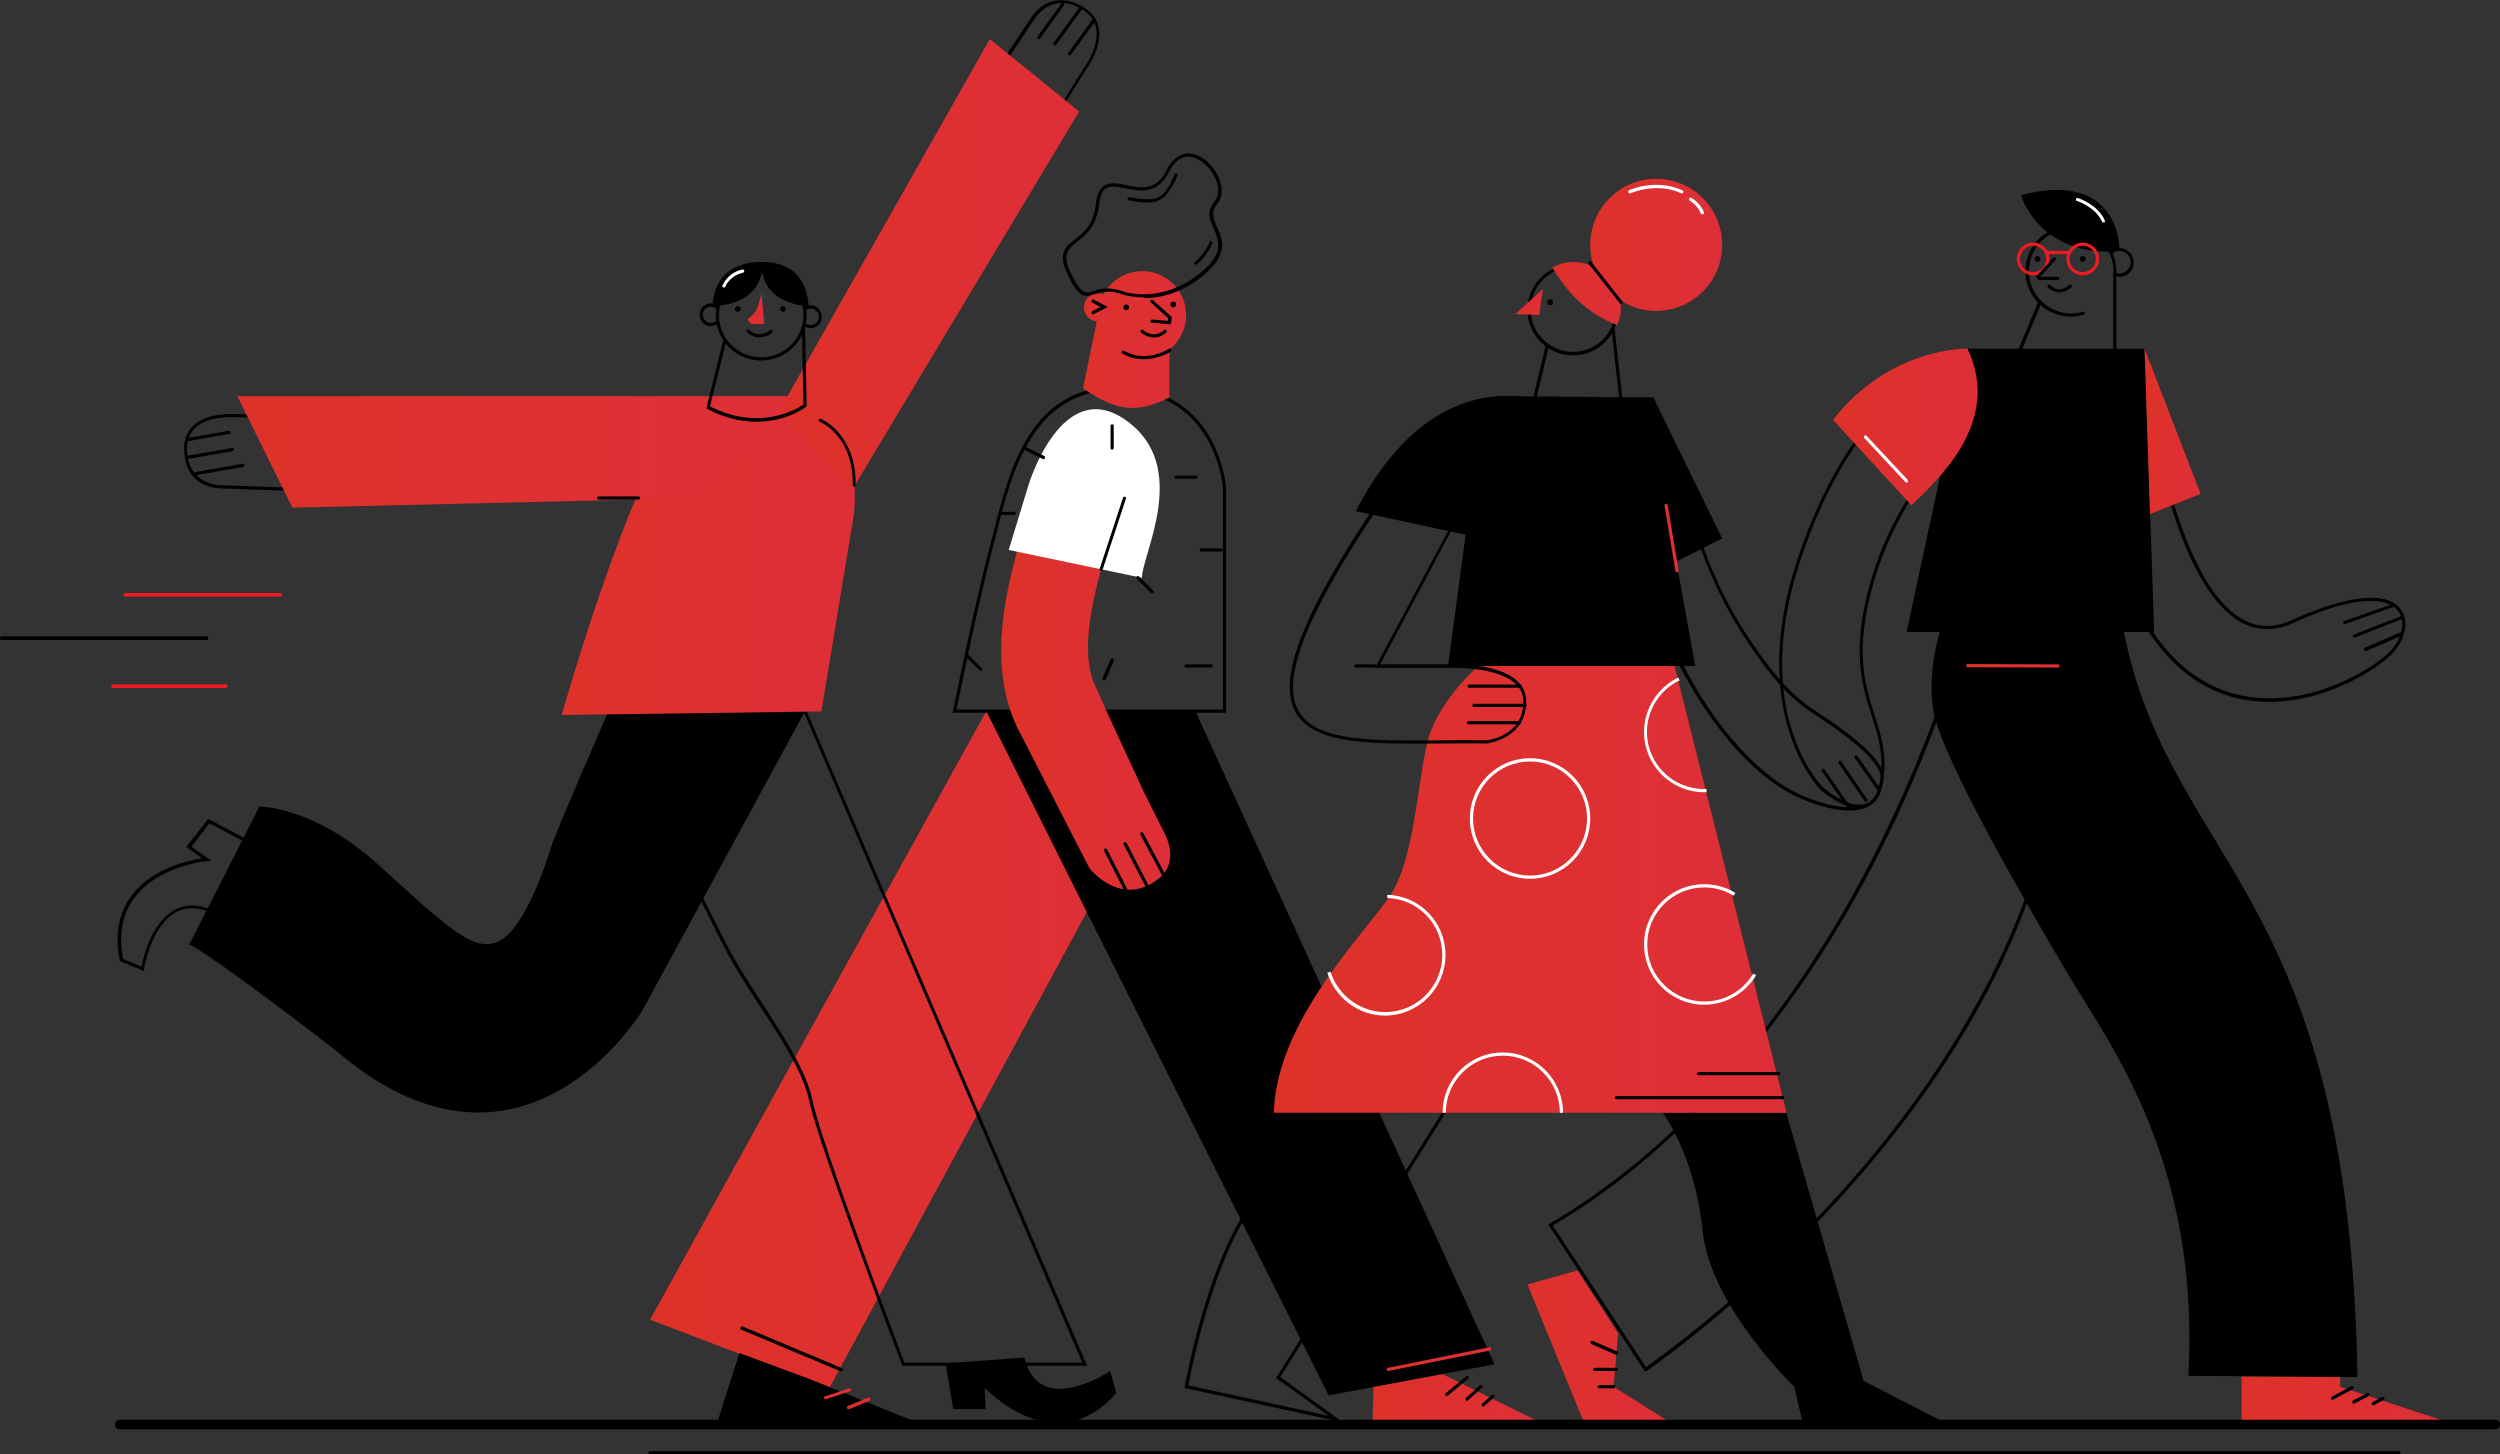 <svg width="679" height="395" viewBox="0 0 679 395" fill="none" xmlns="http://www.w3.org/2000/svg">
<rect x="0" y="0" width="679" height="395" fill="#333333" stroke="none"/>
<g clip-path="url(#clip0)">
<path d="M364.766 386.296L321.714 376.982L321.801 376.547C321.888 376.112 328.759 336.681 343.892 321.71C358.765 307 360.243 298.121 360.243 298.034L360.33 297.686H360.678H395.467L347.719 374.023L364.766 386.296ZM322.758 376.286L360.939 384.555L346.588 374.284L393.902 298.557H361.026C360.591 300.385 358.069 308.915 344.501 322.319C330.411 336.333 323.54 372.108 322.758 376.286Z" fill="black"/>
<path d="M386.335 370.541L419.559 386.905H372.767L373.202 370.976L386.335 370.541Z" fill="url(#paint0_linear)"/>
<path d="M446.781 372.543L420.516 332.59L420.95 332.329C464.176 306.913 492.355 264.61 508.358 233.536C525.666 199.85 532.885 171.822 532.972 171.561L533.233 170.517L558.629 215.779V215.953C550.019 263.653 520.187 303.692 496.617 328.761C471.134 356.005 447.39 372.195 447.216 372.369L446.781 372.543ZM421.733 332.852L447.042 371.324C450.086 369.148 472.265 353.481 496.008 328.151C519.404 303.083 549.062 263.304 557.759 215.953L533.581 172.867C532.102 178.264 524.709 203.854 509.228 233.971C493.138 264.958 464.959 307.348 421.733 332.852Z" fill="black"/>
<path d="M70.448 219.087C70.448 219.087 84.886 218.739 102.715 234.841C121.502 251.815 128.981 259.387 135.939 255.384C142.897 251.38 148.463 234.058 149.681 230.054C150.899 226.05 165.249 193.148 165.249 193.148H218.651L174.468 274.446C174.468 274.446 141.766 329.022 90.8 284.978C90.8 284.978 57.576 259.3 51.401 256.515L70.448 219.087Z" fill="black"/>
<path d="M176.556 358.442L267.878 193.148H324.671L225.261 376.982L176.556 358.442Z" fill="url(#paint1_linear)"/>
<path d="M333.02 193.583H258.745L258.832 193.061C258.919 192.8 264.312 165.729 268.66 149.191C269.008 147.799 269.356 146.319 269.791 144.839C274.053 127.692 279.88 104.277 304.493 105.061C331.107 105.844 333.02 132.305 333.02 132.566V193.583ZM259.789 192.713H332.151V132.566C332.151 132.305 330.237 106.627 304.493 105.931C304.145 105.931 303.797 105.931 303.363 105.931C280.315 105.931 274.661 128.562 270.574 145.1C270.226 146.58 269.791 148.06 269.443 149.452C265.529 164.685 260.572 188.883 259.789 192.713Z" fill="black"/>
<path d="M267.878 193.148L360.852 378.984L405.904 370.541L324.671 193.148H267.878Z" fill="black"/>
<path d="M295.274 370.976H245.091L245.004 370.715C244.743 370.106 222.217 310.656 219.781 298.992C218.216 291.332 211.954 281.67 205.866 272.444C202.735 267.569 199.777 263.043 197.603 258.952C193.689 251.554 165.249 193.931 164.901 193.322L164.553 192.713H218.912L218.999 192.974L295.274 370.976ZM245.612 370.106H293.969L218.39 193.583H166.032C169.163 199.937 194.646 251.554 198.386 258.517C200.56 262.521 203.517 267.134 206.648 271.922C212.737 281.322 219.086 290.984 220.651 298.818C222.912 310.046 243.96 365.667 245.612 370.106Z" fill="black"/>
<path d="M39.138 263.74L32.615 261.041L32.528 260.78C31.136 253.73 32.267 247.811 35.833 243.11C41.399 235.712 51.575 233.623 54.88 233.101L50.618 230.054L56.533 222.394L66.013 227.443L69.057 228.226L58.011 248.159L57.663 247.985C53.923 246.331 50.618 246.244 47.835 247.724C41.051 251.38 39.138 262.956 39.138 263.043V263.74ZM33.398 260.432L38.442 262.521C38.877 260.084 41.138 250.509 47.487 247.114C50.444 245.548 53.923 245.548 57.75 247.201L67.839 228.922L65.752 228.313L56.88 223.613L52.01 229.967L57.402 233.797L56.185 233.884C56.098 233.884 43.052 235.103 36.616 243.72C33.224 248.072 32.18 253.73 33.398 260.432Z" fill="black"/>
<path d="M257.18 372.456L258.919 382.727H267.704L267.443 376.895C267.443 376.895 286.403 397.437 303.189 378.375L301.536 372.369C301.536 372.369 282.141 385.338 278.227 368.713L256.919 370.28L257.18 372.456Z" fill="black"/>
<path d="M152.551 194.192L223.086 193.235L231.958 139.443C231.958 139.443 234.654 116.028 220.825 110.98C206.996 105.931 193.515 106.627 184.905 114.2C172.12 125.255 152.551 194.192 152.551 194.192Z" fill="url(#paint2_linear)"/>
<path d="M206.735 97.923C199.865 97.923 194.385 92.353 194.385 85.563C194.385 78.687 199.951 73.203 206.735 73.203C213.606 73.203 219.086 78.774 219.086 85.563C219.086 92.353 213.519 97.923 206.735 97.923ZM206.735 74.074C200.386 74.074 195.255 79.209 195.255 85.563C195.255 91.917 200.386 97.053 206.735 97.053C213.084 97.053 218.216 91.917 218.216 85.563C218.216 79.209 213.084 74.074 206.735 74.074Z" fill="black"/>
<path d="M310.234 97.488C316.814 97.488 322.149 92.149 322.149 85.563C322.149 78.977 316.814 73.638 310.234 73.638C303.653 73.638 298.318 78.977 298.318 85.563C298.318 92.149 303.653 97.488 310.234 97.488Z" fill="url(#paint3_linear)"/>
<path d="M427.213 96.53C420.342 96.53 414.862 90.96 414.862 84.17C414.862 77.294 420.429 71.81 427.213 71.81C433.996 71.81 439.563 77.381 439.563 84.17C439.563 90.96 434.083 96.53 427.213 96.53ZM427.213 72.594C420.863 72.594 415.732 77.729 415.732 84.083C415.732 90.437 420.863 95.573 427.213 95.573C433.562 95.573 438.693 90.437 438.693 84.083C438.693 77.729 433.562 72.594 427.213 72.594Z" fill="black"/>
<path d="M562.456 85.998C555.585 85.998 550.106 80.427 550.106 73.638C550.106 66.849 555.672 61.278 562.456 61.278C569.327 61.278 574.806 66.849 574.806 73.638C574.806 74.073 574.806 74.421 574.719 74.857C574.719 75.118 574.458 75.292 574.284 75.205C574.023 75.205 573.849 74.944 573.936 74.77C573.936 74.421 574.023 73.986 574.023 73.638C574.023 67.284 568.892 62.148 562.543 62.148C556.194 62.148 551.062 67.284 551.062 73.638C551.062 79.992 556.194 85.128 562.543 85.128C563.586 85.128 564.63 84.954 565.674 84.693C565.935 84.606 566.109 84.78 566.196 84.954C566.283 85.215 566.109 85.389 565.935 85.476C564.717 85.824 563.587 85.998 562.456 85.998Z" fill="black"/>
<path d="M574.371 96.356C574.11 96.356 573.936 96.182 573.936 95.921V74.77C573.936 74.509 574.11 74.335 574.371 74.335C574.632 74.335 574.806 74.509 574.806 74.77V95.921C574.806 96.182 574.545 96.356 574.371 96.356Z" fill="black"/>
<path d="M574.371 98.358H546.801L553.585 81.907C553.672 81.646 553.933 81.559 554.193 81.646C554.454 81.733 554.541 81.994 554.454 82.255L548.105 97.488H574.371C574.632 97.488 574.806 97.662 574.806 97.923C574.806 98.184 574.545 98.358 574.371 98.358Z" fill="black"/>
<path d="M401.555 180.875C401.555 180.875 390.684 190.188 387.814 201.069C385.03 211.775 384.248 233.101 377.638 243.11C371.028 253.207 346.588 277.144 345.979 302.213H485.224L454.783 180.788H401.555V180.875Z" fill="url(#paint4_linear)"/>
<path d="M485.137 302.212L506.619 376.634H487.311C487.311 376.634 464.437 354.612 462.437 334.331C460.436 314.05 451.652 302.299 451.652 302.299H485.137V302.212Z" fill="black"/>
<path d="M506.184 375.067L528.536 386.557H489.659L487.311 376.634L506.184 375.067Z" fill="black"/>
<path d="M608.813 373.849V386.557H665.78L635.6 376.634V373.849H608.813Z" fill="url(#paint5_linear)"/>
<path d="M428.43 345.038L414.862 348.867L430.257 386.47L438.084 386.905L453.826 386.47L438.258 376.634L439.476 362.098L428.43 345.038Z" fill="url(#paint6_linear)"/>
<path d="M449.826 84.431C459.721 84.431 467.742 76.403 467.742 66.501C467.742 56.598 459.721 48.57 449.826 48.57C439.931 48.57 431.909 56.598 431.909 66.501C431.909 76.403 439.931 84.431 449.826 84.431Z" fill="url(#paint7_linear)"/>
<path d="M421.559 72.681C421.559 72.681 429.474 67.806 436.78 75.553C442.694 81.82 439.215 88.261 439.215 88.261C430.604 84.954 425.908 79.557 421.559 72.681Z" fill="url(#paint8_linear)"/>
<path d="M298.231 85.563L294.143 105.496C303.015 111.502 308.407 112.546 317.626 107.933V94.877" fill="url(#paint9_linear)"/>
<path d="M440.78 109.5H416.08L419.82 93.745C419.907 93.484 420.081 93.397 420.342 93.397C420.603 93.484 420.69 93.658 420.69 93.919L417.211 108.629H439.824L437.649 89.219C437.649 88.958 437.823 88.784 437.997 88.697C438.258 88.697 438.432 88.871 438.519 89.045L440.78 109.5Z" fill="black"/>
<path d="M382.682 201.939C368.158 201.939 356.242 200.982 351.981 193.583C347.719 186.185 351.546 173.128 363.896 152.412C383.726 119.249 398.859 105.844 411.557 110.37L411.992 110.544L374.855 180.44H393.293C393.815 180.44 406.774 179.83 412.166 185.053C413.732 186.533 414.514 188.361 414.514 190.537C414.514 200.808 403.73 201.939 403.643 201.939C399.12 201.852 394.771 201.939 390.51 201.939C387.901 201.939 385.204 201.939 382.682 201.939ZM406.948 110.457C395.641 110.457 381.725 124.471 364.679 152.934C352.502 173.389 348.676 186.185 352.763 193.235C357.46 201.417 372.767 201.243 390.51 201.069C394.771 200.982 399.207 200.982 403.643 201.069C403.991 201.069 413.732 200.024 413.732 190.537C413.732 188.622 413.036 187.055 411.644 185.749C406.426 180.788 393.467 181.397 393.38 181.397H373.463L410.948 111.154C409.557 110.631 408.252 110.457 406.948 110.457Z" fill="black"/>
<path d="M94.975 133.872L59.925 132.653C59.664 132.653 55.75 132.653 52.88 129.868C50.966 127.953 50.01 125.255 50.01 121.773C50.01 119.162 50.879 117.073 52.619 115.506C56.533 111.937 63.577 112.459 63.838 112.459C70.709 112.633 77.58 112.285 84.277 111.937C99.932 111.154 113.5 110.457 118.631 116.985C121.241 120.293 121.502 125.08 119.414 131.783L119.327 132.044L94.975 133.872ZM59.925 131.783L94.975 133.001L118.718 131.347C120.545 125.08 120.284 120.641 117.936 117.595C113.065 111.415 99.758 112.111 84.277 112.807C77.58 113.156 70.709 113.504 63.751 113.33C63.664 113.33 56.794 112.807 53.141 116.115C51.662 117.508 50.879 119.423 50.792 121.686C50.792 124.906 51.662 127.431 53.401 129.084C56.098 131.783 59.838 131.783 59.925 131.783Z" fill="black"/>
<path d="M259.963 60.843C255.788 60.843 251.527 58.406 247.004 53.357L246.743 53.096L260.659 34.034L280.054 4.787C280.228 4.526 282.228 1.219 286.142 0.261C288.751 -0.348 291.621 0.261 294.491 2.089C296.666 3.482 298.057 5.31 298.405 7.573C299.449 12.795 295.274 18.453 295.1 18.714C292.317 22.979 289.708 27.419 287.186 31.684C278.14 46.829 270.313 59.886 260.92 60.756C260.659 60.756 260.311 60.843 259.963 60.843ZM247.961 53.009C252.483 58.058 256.745 60.321 260.92 59.886C269.965 59.015 277.619 46.133 286.577 31.248C289.099 26.983 291.795 22.544 294.578 18.192C294.665 18.105 298.666 12.534 297.709 7.66C297.361 5.658 296.144 4.004 294.143 2.698C291.447 0.958 288.838 0.435 286.49 1.045C282.837 2.002 280.923 5.223 280.923 5.223L261.528 34.469L247.961 53.009Z" fill="black"/>
<path d="M299.884 114.113C299.884 114.113 313.452 116.289 305.885 135.178C298.318 154.066 292.317 175.043 297.361 186.098C302.319 197.152 310.668 215.083 310.668 215.083L316.409 226.572C316.409 226.572 320.496 233.884 314.843 238.497C304.493 246.94 295.883 235.799 295.883 235.799L277.445 199.85C269.617 185.662 271.009 168.776 276.053 150.41C276.053 150.41 284.402 118.813 289.969 115.941C295.535 113.069 299.884 114.113 299.884 114.113Z" fill="url(#paint10_linear)"/>
<path d="M220.129 374.632L249.613 386.557H194.733L200.821 367.495L220.129 374.632Z" fill="black"/>
<path d="M528.101 167.731C528.101 167.731 522.97 180.614 525.144 193.148C527.232 205.682 550.975 246.592 562.108 265.306C573.328 284.108 597.506 315.878 594.375 373.675L640.297 374.023C638.036 238.584 587.678 235.19 576.111 167.731H528.101Z" fill="black"/>
<path d="M298.231 87.304C300.345 87.304 302.058 85.589 302.058 83.474C302.058 81.359 300.345 79.644 298.231 79.644C296.118 79.644 294.404 81.359 294.404 83.474C294.404 85.589 296.118 87.304 298.231 87.304Z" fill="url(#paint11_linear)"/>
<path d="M279.358 131.696C279.358 131.696 288.403 101.666 305.885 114.2C323.453 126.647 310.147 150.584 310.147 156.938L273.966 149.365L279.358 131.696Z" fill="white"/>
<path d="M517.839 171.648H585.069L582.46 94.703H534.364L517.839 171.648Z" fill="black"/>
<path d="M406.774 107.585L447.216 107.933L460.436 180.875H393.293L399.816 132.131L406.774 107.585Z" fill="black"/>
<path d="M504.967 219.522C500.183 219.522 494.791 214.822 494.53 214.56C494.269 214.386 474.526 194.28 487.833 153.021C504.619 101.231 534.016 95.486 534.277 95.486L534.798 95.399V116.028L534.624 116.115C534.45 116.289 516.099 132.653 508.793 158.505C503.575 176.871 506.532 186.097 509.141 194.28C510.707 199.154 512.185 203.68 511.75 209.599C511.403 214.822 509.837 218.042 507.228 219.087C506.532 219.435 505.749 219.522 504.967 219.522ZM533.929 96.443C529.928 97.488 504.01 105.844 488.616 153.282C481.745 174.521 483.832 189.927 486.876 198.98C490.094 208.903 495.052 213.777 495.139 213.864C495.226 213.951 502.357 220.131 506.967 218.216C509.315 217.259 510.707 214.299 510.968 209.425C511.316 203.68 509.924 199.241 508.359 194.454C505.749 186.185 502.705 176.784 508.011 158.157C515.055 133.263 532.189 117.16 534.016 115.506V96.443H533.929Z" fill="black"/>
<path d="M616.379 190.624C613.944 190.624 611.509 190.363 608.987 189.927C594.375 187.055 583.155 175.565 575.763 155.894V155.807V155.72L580.111 98.794C580.111 98.532 580.372 98.358 580.546 98.358C580.807 98.358 580.981 98.62 580.981 98.794L576.632 155.545C583.938 174.869 594.81 186.185 609.16 188.97C627.512 192.626 645.254 181.136 649.255 176.784C652.473 173.302 653.43 168.776 651.429 166.078C649.777 163.815 643.776 159.636 622.815 169.211C617.771 171.561 612.9 171.387 608.465 168.863C599.854 163.902 592.636 150.236 587.069 128.127C582.895 111.676 581.242 96.53 581.242 96.356C581.242 96.095 581.416 95.921 581.59 95.921C581.851 95.921 582.025 96.095 582.112 96.269C582.199 96.879 588.809 156.677 608.9 168.08C613.074 170.517 617.684 170.604 622.467 168.428C629.686 165.12 646.907 158.331 652.125 165.555C654.3 168.602 653.343 173.563 649.864 177.393C646.298 181.31 632.208 190.624 616.379 190.624Z" fill="black"/>
<path d="M575.676 75.205C575.154 75.205 574.719 75.118 574.197 74.944C573.936 74.857 573.849 74.596 573.936 74.335C574.023 74.073 574.284 73.986 574.545 74.073C574.893 74.248 575.241 74.248 575.676 74.248C577.328 74.248 578.72 72.855 578.72 71.201C578.72 69.547 577.328 68.154 575.676 68.154C574.98 68.154 574.197 68.416 573.675 68.938C573.501 69.112 573.241 69.112 573.067 68.938C572.893 68.764 572.893 68.503 573.067 68.329C573.762 67.719 574.719 67.371 575.589 67.371C577.763 67.371 579.503 69.112 579.503 71.288C579.503 73.464 577.763 75.205 575.676 75.205Z" fill="black"/>
<path d="M193.081 88.609C192.385 88.609 191.689 88.348 191.167 87.913C190.558 87.391 190.123 86.695 190.037 85.824C189.95 85.041 190.21 84.17 190.645 83.561C191.167 82.952 191.863 82.516 192.733 82.43C193.515 82.342 194.211 82.516 194.82 82.952C194.994 83.126 195.081 83.387 194.907 83.561C194.733 83.735 194.472 83.822 194.298 83.648C193.863 83.387 193.341 83.213 192.82 83.3C192.211 83.387 191.689 83.648 191.341 84.083C190.993 84.519 190.819 85.128 190.906 85.737C190.993 86.346 191.254 86.869 191.689 87.217C192.124 87.565 192.733 87.739 193.341 87.652C193.602 87.652 193.863 87.565 194.124 87.391C194.298 87.304 194.559 87.391 194.733 87.565C194.82 87.739 194.733 88 194.559 88.174C194.211 88.348 193.863 88.435 193.428 88.522C193.341 88.609 193.168 88.609 193.081 88.609Z" fill="black"/>
<path d="M220.216 89.132C220.042 89.132 219.955 89.132 219.781 89.132C219.346 89.045 218.999 88.958 218.651 88.784C218.477 88.697 218.39 88.436 218.477 88.174C218.564 88 218.825 87.913 219.086 88C219.346 88.174 219.607 88.261 219.868 88.261C221.086 88.436 222.217 87.565 222.391 86.347C222.477 85.737 222.304 85.215 221.956 84.693C221.608 84.258 221.086 83.909 220.477 83.822C219.955 83.735 219.433 83.909 218.999 84.171C218.825 84.345 218.564 84.258 218.39 84.084C218.216 83.909 218.303 83.648 218.477 83.474C219.086 83.039 219.868 82.865 220.564 82.952C221.347 83.039 222.13 83.474 222.564 84.171C222.999 84.867 223.26 85.65 223.173 86.434C223.086 88 221.695 89.132 220.216 89.132Z" fill="black"/>
<path d="M548.888 53.009C548.888 53.009 553.411 68.938 573.849 68.329L575.589 67.458C575.676 67.458 575.676 45.959 548.888 53.009Z" fill="black"/>
<path d="M310.581 97.575C308.755 97.575 306.755 97.14 304.841 96.008C304.667 95.921 304.58 95.573 304.667 95.399C304.754 95.225 305.102 95.138 305.276 95.225C311.103 98.794 317.539 94.79 317.539 94.703C317.713 94.616 317.974 94.616 318.148 94.877C318.235 95.051 318.235 95.312 317.974 95.486C318.061 95.486 314.756 97.575 310.581 97.575Z" fill="black"/>
<path d="M305.885 84.257C306.317 84.257 306.668 83.907 306.668 83.474C306.668 83.041 306.317 82.691 305.885 82.691C305.453 82.691 305.102 83.041 305.102 83.474C305.102 83.907 305.453 84.257 305.885 84.257Z" fill="black"/>
<path d="M200.386 84.693C200.819 84.693 201.169 84.342 201.169 83.909C201.169 83.477 200.819 83.126 200.386 83.126C199.954 83.126 199.604 83.477 199.604 83.909C199.604 84.342 199.954 84.693 200.386 84.693Z" fill="black"/>
<path d="M212.65 84.693C213.082 84.693 213.432 84.342 213.432 83.909C213.432 83.477 213.082 83.126 212.65 83.126C212.217 83.126 211.867 83.477 211.867 83.909C211.867 84.342 212.217 84.693 212.65 84.693Z" fill="black"/>
<path d="M421.037 82.865C421.47 82.865 421.82 82.514 421.82 82.082C421.82 81.649 421.47 81.298 421.037 81.298C420.605 81.298 420.255 81.649 420.255 82.082C420.255 82.514 420.605 82.865 421.037 82.865Z" fill="black"/>
<path d="M553.411 71.114C553.843 71.114 554.193 70.763 554.193 70.331C554.193 69.898 553.843 69.547 553.411 69.547C552.978 69.547 552.628 69.898 552.628 70.331C552.628 70.763 552.978 71.114 553.411 71.114Z" fill="black"/>
<path d="M565.674 71.114C566.106 71.114 566.457 70.763 566.457 70.331C566.457 69.898 566.106 69.547 565.674 69.547C565.242 69.547 564.891 69.898 564.891 70.331C564.891 70.763 565.242 71.114 565.674 71.114Z" fill="black"/>
<path d="M318.67 83.474C319.102 83.474 319.453 83.123 319.453 82.691C319.453 82.258 319.102 81.907 318.67 81.907C318.238 81.907 317.887 82.258 317.887 82.691C317.887 83.123 318.238 83.474 318.67 83.474Z" fill="black"/>
<path d="M552.193 74.77C549.758 74.77 547.757 72.768 547.757 70.331C547.757 67.893 549.758 65.891 552.193 65.891C554.628 65.891 556.629 67.893 556.629 70.331C556.629 72.768 554.628 74.77 552.193 74.77ZM552.193 66.762C550.28 66.762 548.627 68.329 548.627 70.331C548.627 72.332 550.193 73.899 552.193 73.899C554.106 73.899 555.759 72.332 555.759 70.331C555.759 68.329 554.106 66.762 552.193 66.762Z" fill="#ED1C24"/>
<path d="M565.674 74.77C563.239 74.77 561.238 72.768 561.238 70.331C561.238 67.893 563.239 65.891 565.674 65.891C568.109 65.891 570.109 67.893 570.109 70.331C570.109 72.768 568.109 74.77 565.674 74.77ZM565.674 66.762C563.76 66.762 562.108 68.329 562.108 70.331C562.108 72.332 563.674 73.899 565.674 73.899C567.587 73.899 569.24 72.332 569.24 70.331C569.24 68.329 567.587 66.762 565.674 66.762Z" fill="#ED1C24"/>
<path d="M651.603 395H176.556C176.295 395 176.121 394.826 176.121 394.565C176.121 394.304 176.295 394.13 176.556 394.13H651.603C651.864 394.13 652.038 394.304 652.038 394.565C652.038 394.826 651.777 395 651.603 395Z" fill="black"/>
<path d="M440.259 82.517C440.172 82.517 439.998 82.43 439.911 82.343L431.474 71.636C431.3 71.462 431.387 71.201 431.561 71.027C431.735 70.853 431.996 70.94 432.17 71.114L440.606 81.82C440.78 81.994 440.693 82.255 440.519 82.43C440.519 82.517 440.432 82.517 440.259 82.517Z" fill="black"/>
<path d="M456.783 52.487C456.696 52.487 456.696 52.487 456.609 52.487C449.826 49.353 442.868 52.487 442.868 52.487C442.694 52.574 442.433 52.487 442.259 52.313C442.172 52.139 442.259 51.877 442.433 51.703C442.694 51.529 449.739 48.396 456.957 51.703C457.218 51.79 457.305 52.051 457.131 52.313C457.131 52.4 456.957 52.487 456.783 52.487Z" fill="white"/>
<path d="M418.776 109.065C418.776 109.065 389.64 97.314 368.245 138.833L402.338 146.145L418.776 109.065Z" fill="black"/>
<path d="M373.376 181.31H368.245C367.984 181.31 367.81 181.136 367.81 180.875C367.81 180.614 367.984 180.44 368.245 180.44H373.376C373.637 180.44 373.811 180.614 373.811 180.875C373.811 181.136 373.55 181.31 373.376 181.31Z" fill="black"/>
<path d="M412.862 186.794H399.033C398.772 186.794 398.598 186.62 398.598 186.359C398.598 186.097 398.772 185.923 399.033 185.923H412.862C413.123 185.923 413.297 186.097 413.297 186.359C413.297 186.62 413.123 186.794 412.862 186.794Z" fill="black"/>
<path d="M414.167 192.016H400.338C400.077 192.016 399.903 191.842 399.903 191.581C399.903 191.32 400.077 191.146 400.338 191.146H414.167C414.427 191.146 414.601 191.32 414.601 191.581C414.601 191.842 414.427 192.016 414.167 192.016Z" fill="black"/>
<path d="M412.688 196.717H398.859C398.598 196.717 398.424 196.543 398.424 196.281C398.424 196.02 398.598 195.846 398.859 195.846H412.688C412.949 195.846 413.123 196.02 413.123 196.281C413.123 196.543 412.862 196.717 412.688 196.717Z" fill="black"/>
<path d="M562.021 68.154H555.759V69.025H562.021V68.154Z" fill="#ED1C24"/>
<path d="M305.624 241.979C305.45 241.979 305.276 241.892 305.276 241.718L299.884 231.099C299.797 230.924 299.884 230.663 300.058 230.489C300.232 230.402 300.493 230.489 300.666 230.663L306.059 241.283C306.146 241.457 306.059 241.718 305.885 241.892C305.711 241.979 305.711 241.979 305.624 241.979Z" fill="black"/>
<path d="M311.451 241.022C311.277 241.022 311.103 240.934 311.103 240.76L305.189 229.358C305.102 229.184 305.189 228.923 305.363 228.749C305.537 228.661 305.798 228.749 305.972 228.923L311.886 240.325C311.973 240.499 311.886 240.76 311.712 240.934C311.625 241.022 311.538 241.022 311.451 241.022Z" fill="black"/>
<path d="M315.887 237.888C315.713 237.888 315.539 237.801 315.539 237.627L309.712 226.659C309.625 226.485 309.712 226.224 309.886 226.05C310.06 225.963 310.32 226.05 310.494 226.224L316.322 237.191C316.409 237.366 316.322 237.627 316.148 237.801C316.061 237.888 315.974 237.888 315.887 237.888Z" fill="black"/>
<path d="M299.101 155.023C299.014 155.023 299.014 155.023 298.927 155.023C298.666 154.936 298.579 154.675 298.666 154.501L305.015 135.178C305.102 134.916 305.363 134.829 305.537 134.916C305.798 135.003 305.885 135.265 305.798 135.439L299.449 154.762C299.449 154.936 299.275 155.023 299.101 155.023Z" fill="black"/>
<path d="M310.668 80.776C306.755 80.776 304.145 79.731 303.884 79.644C300.753 78.774 298.84 79.383 297.274 79.905C294.491 80.776 293.013 80.95 289.969 74.596C287.186 68.764 289.447 66.936 292.056 64.934C294.404 63.106 297.014 61.017 297.622 55.446C297.883 53.009 298.579 51.442 299.71 50.572C301.362 49.353 303.624 49.789 305.972 50.311C309.886 51.094 313.973 51.878 316.757 46.394C318.67 42.477 321.192 41.694 322.932 41.694C326.324 41.781 329.542 44.914 330.933 48.048C332.238 50.92 332.064 53.618 330.585 55.446C328.759 57.622 329.542 59.45 330.585 61.8C332.064 65.108 333.803 69.112 326.671 74.944C320.583 79.905 314.756 80.95 310.929 80.95C310.668 80.776 310.668 80.776 310.668 80.776ZM300.84 78.339C301.797 78.339 302.841 78.513 304.058 78.861H304.145C304.232 78.948 314.756 83.213 325.976 74.16C332.586 68.851 331.107 65.369 329.629 62.062C328.585 59.798 327.628 57.448 329.802 54.837C331.107 53.27 331.194 50.92 330.063 48.396C328.759 45.523 325.889 42.651 322.845 42.564C320.67 42.477 318.844 43.957 317.452 46.742C314.408 52.835 309.625 51.965 305.798 51.181C303.537 50.746 301.536 50.311 300.232 51.268C299.275 51.965 298.753 53.357 298.492 55.533C297.883 61.365 295.013 63.715 292.665 65.543C290.056 67.632 288.316 69.025 290.838 74.16C293.709 80.079 294.839 79.731 297.101 79.035C297.97 78.687 299.188 78.339 300.84 78.339Z" fill="black"/>
<path d="M296.84 85.389C296.666 85.389 296.492 85.302 296.492 85.128C296.405 84.954 296.492 84.693 296.666 84.519L298.927 83.387L296.666 82.168C296.492 82.081 296.405 81.82 296.492 81.559C296.579 81.385 296.84 81.298 297.101 81.385L300.84 83.387L297.101 85.302C297.014 85.389 296.927 85.389 296.84 85.389Z" fill="black"/>
<path d="M215.172 107.585H64.447L79.406 137.876L190.471 135.265L215.172 107.585Z" fill="url(#paint12_linear)"/>
<path d="M231.349 133.176L293.1 30.291L268.834 10.619L211.78 111.328L231.349 133.176Z" fill="url(#paint13_linear)"/>
<path d="M206.3 91.656C204.3 91.656 202.909 90.35 202.909 90.263C202.735 90.089 202.735 89.828 202.909 89.654C203.082 89.48 203.343 89.48 203.517 89.654C203.604 89.741 206.04 92.091 209.171 89.654C209.345 89.48 209.605 89.567 209.779 89.741C209.953 89.915 209.866 90.176 209.692 90.35C208.475 91.308 207.257 91.656 206.3 91.656Z" fill="black"/>
<path d="M313.451 91.656C311.451 91.656 309.886 90.35 309.886 90.263C309.712 90.089 309.712 89.828 309.886 89.654C310.06 89.48 310.32 89.48 310.494 89.654C310.581 89.741 313.365 92.178 316.148 89.654C316.322 89.48 316.583 89.48 316.757 89.654C316.93 89.828 316.93 90.089 316.757 90.263C315.626 91.308 314.495 91.656 313.451 91.656Z" fill="black"/>
<path d="M205.431 114.548C201.604 114.548 197.081 113.678 192.124 111.067L191.863 110.893L196.473 92.178C196.559 91.917 196.733 91.83 196.994 91.83C197.255 91.917 197.342 92.091 197.342 92.353L192.82 110.37C206.474 117.334 216.824 110.893 218.216 109.848L217.781 88.697C217.781 88.436 217.955 88.261 218.216 88.261C218.477 88.261 218.651 88.436 218.651 88.697L219.086 110.283L218.912 110.457C218.825 110.631 213.606 114.548 205.431 114.548Z" fill="black"/>
<path d="M419.037 78.513L411.557 85.302L418.08 85.563L419.037 78.513Z" fill="url(#paint14_linear)"/>
<path d="M282.141 10.619C282.054 10.619 281.967 10.619 281.88 10.532C281.706 10.358 281.619 10.097 281.793 9.923L288.316 0.87C288.49 0.696 288.751 0.609 288.925 0.783C289.099 0.957 289.186 1.219 289.012 1.393L282.489 10.445C282.402 10.532 282.315 10.619 282.141 10.619Z" fill="black"/>
<path d="M286.49 12.36C286.403 12.36 286.316 12.36 286.229 12.273C286.055 12.099 285.968 11.838 286.142 11.664L293.361 1.741C293.535 1.567 293.796 1.48 293.969 1.654C294.143 1.828 294.23 2.089 294.056 2.263L286.838 12.186C286.751 12.36 286.577 12.36 286.49 12.36Z" fill="black"/>
<path d="M290.491 15.058C290.404 15.058 290.317 15.058 290.23 14.971C290.056 14.797 289.969 14.536 290.143 14.362L296.84 5.136C297.014 4.961 297.275 4.874 297.448 5.048C297.622 5.223 297.709 5.484 297.535 5.658L290.838 14.884C290.751 14.971 290.665 15.058 290.491 15.058Z" fill="black"/>
<path d="M53.141 129.084C52.967 129.084 52.793 128.91 52.706 128.736C52.706 128.475 52.793 128.301 53.054 128.214L65.839 125.951C66.1 125.864 66.274 126.038 66.361 126.299C66.448 126.56 66.274 126.734 66.013 126.821L53.141 129.084Z" fill="black"/>
<path d="M50.966 124.645C50.792 124.645 50.618 124.471 50.531 124.297C50.531 124.036 50.618 123.862 50.879 123.775L62.969 121.686C63.23 121.599 63.404 121.773 63.49 122.034C63.49 122.295 63.404 122.469 63.143 122.556L50.966 124.645Z" fill="black"/>
<path d="M50.879 119.858C50.705 119.858 50.531 119.684 50.444 119.51C50.444 119.249 50.531 119.075 50.792 118.988L62.099 116.986C62.36 116.898 62.534 117.073 62.621 117.334C62.621 117.595 62.534 117.769 62.273 117.856L50.879 119.858C50.966 119.858 50.879 119.858 50.879 119.858Z" fill="black"/>
<path d="M232.045 132.131C231.784 132.131 231.61 131.957 231.61 131.696C231.697 124.645 229.261 120.38 227.174 118.03C225 115.506 222.651 114.548 222.651 114.548C222.391 114.461 222.304 114.2 222.391 114.026C222.477 113.765 222.738 113.678 222.912 113.765C222.999 113.765 232.479 117.595 232.392 131.696C232.479 131.957 232.305 132.131 232.045 132.131Z" fill="black"/>
<path d="M317.974 88.087L312.843 87.652C312.582 87.652 312.408 87.391 312.408 87.217C312.408 86.956 312.669 86.782 312.843 86.782L317.191 87.13L317.278 86.434L312.495 82.081C312.321 81.907 312.321 81.646 312.495 81.472C312.669 81.298 312.93 81.298 313.104 81.472L318.322 86.172L317.974 88.087Z" fill="black"/>
<path d="M206.822 79.731C206.127 82.081 205.779 84.954 203.43 86.347C202.561 86.869 204.126 88 204.126 88H207.605" fill="url(#paint15_linear)"/>
<path d="M559.325 79.383C559.238 79.383 559.151 79.383 558.977 79.383C557.237 79.209 556.194 77.99 556.194 77.99C556.02 77.816 556.02 77.555 556.281 77.381C556.455 77.207 556.716 77.207 556.89 77.468C556.977 77.555 559.064 79.992 562.021 77.381C562.195 77.207 562.456 77.207 562.63 77.468C562.804 77.642 562.804 77.903 562.543 78.077C561.499 78.948 560.368 79.383 559.325 79.383Z" fill="black"/>
<path d="M446.521 107.933H449.043L467.742 146.232L453.565 153.369L446.521 107.933Z" fill="black"/>
<path d="M558.89 76.075H553.672L552.976 75.118L557.672 69.982C557.846 69.808 558.107 69.808 558.281 69.982C558.455 70.156 558.455 70.418 558.281 70.592L554.106 75.205H558.89C559.151 75.205 559.325 75.379 559.325 75.64C559.325 75.901 559.064 76.075 558.89 76.075Z" fill="black"/>
<path d="M283.359 124.732C283.272 124.732 283.272 124.732 283.185 124.645L277.879 122.034C277.705 121.947 277.532 121.686 277.705 121.425C277.792 121.251 278.053 121.164 278.314 121.251L283.62 123.862C283.794 123.949 283.968 124.21 283.794 124.471C283.707 124.645 283.533 124.732 283.359 124.732Z" fill="black"/>
<path d="M302.058 122.121C301.797 122.121 301.623 121.947 301.623 121.686V115.68C301.623 115.419 301.797 115.245 302.058 115.245C302.319 115.245 302.493 115.419 302.493 115.68V121.686C302.493 121.947 302.232 122.121 302.058 122.121Z" fill="black"/>
<path d="M324.845 130.042H319.453C319.192 130.042 319.018 129.868 319.018 129.607C319.018 129.345 319.192 129.171 319.453 129.171H324.845C325.106 129.171 325.28 129.345 325.28 129.607C325.28 129.868 325.019 130.042 324.845 130.042Z" fill="black"/>
<path d="M331.629 149.801H326.237C325.976 149.801 325.802 149.627 325.802 149.365C325.802 149.104 325.976 148.93 326.237 148.93H331.629C331.89 148.93 332.064 149.104 332.064 149.365C332.064 149.627 331.89 149.801 331.629 149.801Z" fill="black"/>
<path d="M312.93 161.116C312.843 161.116 312.669 161.116 312.582 161.029L308.755 157.199C308.581 157.025 308.581 156.764 308.755 156.59C308.929 156.416 309.19 156.416 309.364 156.59L313.191 160.42C313.365 160.594 313.365 160.855 313.191 161.029C313.191 161.116 313.017 161.116 312.93 161.116Z" fill="black"/>
<path d="M328.933 181.31H322.149C321.888 181.31 321.714 181.136 321.714 180.875C321.714 180.614 321.888 180.44 322.149 180.44H328.933C329.194 180.44 329.368 180.614 329.368 180.875C329.368 181.136 329.194 181.31 328.933 181.31Z" fill="black"/>
<path d="M299.884 184.792C299.797 184.792 299.797 184.792 299.71 184.792C299.449 184.705 299.362 184.444 299.449 184.183L301.623 179.134C301.71 178.873 301.971 178.786 302.232 178.873C302.493 178.96 302.58 179.221 302.493 179.482L300.319 184.531C300.145 184.705 299.971 184.792 299.884 184.792Z" fill="black"/>
<path d="M266.399 182.181C266.312 182.181 266.138 182.181 266.051 182.094L262.137 178.177C261.963 178.003 261.963 177.741 262.137 177.567C262.311 177.393 262.572 177.393 262.746 177.567L266.66 181.484C266.834 181.658 266.834 181.919 266.66 182.094C266.66 182.094 266.573 182.181 266.399 182.181Z" fill="black"/>
<path d="M275.444 139.878H271.878C271.617 139.878 271.443 139.704 271.443 139.443C271.443 139.181 271.617 139.007 271.878 139.007H275.444C275.705 139.007 275.879 139.181 275.879 139.443C275.879 139.704 275.618 139.878 275.444 139.878Z" fill="black"/>
<path d="M439.041 367.93C438.954 367.93 438.954 367.93 438.867 367.93L432.257 365.057C431.996 364.97 431.909 364.709 431.996 364.448C432.083 364.187 432.344 364.1 432.605 364.187L439.215 367.059C439.476 367.146 439.563 367.407 439.476 367.669C439.302 367.843 439.215 367.93 439.041 367.93Z" fill="black"/>
<path d="M439.041 372.369H433.127C432.866 372.369 432.692 372.195 432.692 371.934C432.692 371.673 432.866 371.499 433.127 371.499H438.954C439.215 371.499 439.389 371.673 439.389 371.934C439.389 372.195 439.215 372.369 439.041 372.369Z" fill="black"/>
<path d="M438.258 377.069H434.344C434.083 377.069 433.909 376.895 433.909 376.634C433.909 376.373 434.083 376.199 434.344 376.199H438.258C438.519 376.199 438.693 376.373 438.693 376.634C438.693 376.895 438.519 377.069 438.258 377.069Z" fill="black"/>
<path d="M392.945 379.158C392.858 379.158 392.684 379.071 392.597 378.984C392.423 378.81 392.51 378.549 392.684 378.375L398.25 373.762C398.424 373.588 398.685 373.675 398.859 373.849C399.033 374.023 398.946 374.284 398.772 374.458L393.206 379.071C393.119 379.158 393.032 379.158 392.945 379.158Z" fill="black"/>
<path d="M398.511 380.464C398.424 380.464 398.25 380.377 398.163 380.29C397.989 380.116 397.989 379.855 398.163 379.681L401.903 376.286C402.077 376.112 402.338 376.112 402.512 376.286C402.686 376.46 402.686 376.721 402.512 376.895L398.772 380.29C398.685 380.464 398.598 380.464 398.511 380.464Z" fill="black"/>
<path d="M402.86 382.031C402.773 382.031 402.599 381.944 402.512 381.857C402.338 381.683 402.338 381.421 402.512 381.247L405.208 378.897C405.382 378.723 405.643 378.723 405.817 378.897C405.991 379.071 405.991 379.332 405.817 379.506L403.121 381.857C403.121 382.031 402.947 382.031 402.86 382.031Z" fill="black"/>
<path d="M224.217 380.029C224.043 380.029 223.869 379.942 223.782 379.768C223.695 379.506 223.869 379.332 224.043 379.245L230.653 377.069C230.914 376.982 231.088 377.156 231.175 377.33C231.262 377.504 231.088 377.766 230.914 377.853L224.304 380.029H224.217Z" fill="url(#paint16_linear)"/>
<path d="M230.479 382.727C230.305 382.727 230.131 382.64 230.044 382.466C229.957 382.205 230.044 382.031 230.305 381.857L235.784 379.593C236.045 379.506 236.219 379.593 236.393 379.855C236.48 380.116 236.393 380.29 236.132 380.464L230.653 382.727C230.566 382.727 230.566 382.727 230.479 382.727Z" fill="url(#paint17_linear)"/>
<path d="M484.18 298.557H439.041C438.78 298.557 438.606 298.383 438.606 298.121C438.606 297.86 438.78 297.686 439.041 297.686H484.18C484.441 297.686 484.615 297.86 484.615 298.121C484.615 298.383 484.354 298.557 484.18 298.557Z" fill="black"/>
<path d="M483.049 292.029H461.306C461.045 292.029 460.871 291.855 460.871 291.593C460.871 291.332 461.045 291.158 461.306 291.158H483.049C483.31 291.158 483.484 291.332 483.484 291.593C483.484 291.855 483.223 292.029 483.049 292.029Z" fill="black"/>
<path d="M502.27 219.957C502.096 219.957 502.009 219.87 501.922 219.783L494.878 209.512C494.704 209.338 494.791 209.077 494.965 208.903C495.139 208.729 495.4 208.816 495.573 208.99L502.618 219.261C502.792 219.435 502.705 219.696 502.531 219.87C502.444 219.87 502.357 219.957 502.27 219.957Z" fill="black"/>
<path d="M506.793 217.781C506.619 217.781 506.532 217.694 506.445 217.607L499.4 207.336C499.226 207.162 499.313 206.901 499.487 206.727C499.661 206.553 499.922 206.64 500.096 206.814L507.141 217.085C507.315 217.259 507.228 217.52 507.054 217.694C506.967 217.694 506.88 217.781 506.793 217.781Z" fill="black"/>
<path d="M510.359 214.908C510.185 214.908 510.098 214.821 510.011 214.734L503.749 205.856C503.575 205.682 503.662 205.421 503.836 205.247C504.01 205.073 504.271 205.16 504.445 205.334L510.707 214.212C510.881 214.386 510.794 214.647 510.62 214.821C510.533 214.821 510.446 214.908 510.359 214.908Z" fill="black"/>
<path d="M534.363 94.703C534.363 94.703 513.49 94.093 497.835 114.026L519.143 137.267C526.71 129.955 543.757 114.374 534.363 94.703Z" fill="url(#paint18_linear)"/>
<path d="M582.46 94.703L597.68 134.133L583.938 139.617L582.46 94.703Z" fill="url(#paint19_linear)"/>
<path d="M455.479 155.458C455.305 155.458 455.044 155.284 455.044 155.11L452.087 137.353C452.087 137.092 452.174 136.918 452.435 136.831C452.696 136.744 452.87 136.918 452.957 137.179L455.914 154.936C455.914 155.197 455.74 155.458 455.479 155.458Z" fill="url(#paint20_linear)"/>
<path d="M377.029 372.369C376.855 372.369 376.681 372.195 376.594 372.021C376.507 371.76 376.681 371.586 376.942 371.499L404.513 365.928C404.773 365.841 404.947 366.015 405.034 366.276C405.121 366.537 404.947 366.711 404.686 366.798L377.029 372.369Z" fill="url(#paint21_linear)"/>
<path d="M677.695 388.211H32.528C31.832 388.211 31.223 387.602 31.223 386.905C31.223 386.209 31.832 385.6 32.528 385.6H677.782C678.478 385.6 679.087 386.209 679.087 386.905C679.087 387.602 678.478 388.211 677.695 388.211Z" fill="black"/>
<path d="M228.479 372.456C228.392 372.456 228.392 372.456 228.305 372.456L201.343 361.14C201.082 361.053 200.995 360.792 201.082 360.531C201.169 360.27 201.43 360.183 201.691 360.27L228.653 371.586C228.914 371.673 229 371.934 228.914 372.195C228.827 372.369 228.653 372.456 228.479 372.456Z" fill="black"/>
<path d="M636.818 169.472C636.644 169.472 636.47 169.385 636.383 169.211C636.296 168.95 636.383 168.776 636.644 168.689L650.038 163.989C650.299 163.902 650.473 163.989 650.56 164.25C650.647 164.511 650.56 164.685 650.299 164.772L636.905 169.472C636.905 169.472 636.905 169.472 636.818 169.472Z" fill="black"/>
<path d="M639.514 173.128C639.34 173.128 639.166 173.041 639.079 172.867C638.992 172.606 639.079 172.432 639.34 172.345L652.038 167.383C652.299 167.296 652.473 167.383 652.56 167.644C652.647 167.905 652.56 168.08 652.299 168.167L639.601 173.128C639.688 173.128 639.601 173.128 639.514 173.128Z" fill="black"/>
<path d="M642.471 176.784C642.297 176.784 642.123 176.697 642.036 176.523C641.949 176.261 642.036 176.087 642.297 175.913L652.038 171.735C652.299 171.648 652.473 171.735 652.647 171.996C652.734 172.258 652.647 172.432 652.386 172.606L642.645 176.784C642.558 176.784 642.558 176.784 642.471 176.784Z" fill="black"/>
<path d="M558.977 181.31L534.451 181.223C534.19 181.223 534.016 181.049 534.016 180.788C534.016 180.527 534.19 180.353 534.451 180.353L558.977 180.44C559.238 180.44 559.412 180.614 559.412 180.875C559.412 181.136 559.151 181.31 558.977 181.31Z" fill="url(#paint22_linear)"/>
<path d="M376.159 275.839C369.027 275.839 362.591 271.051 360.504 264.175L361.374 263.914C363.374 270.355 369.462 274.881 376.246 274.881C384.77 274.881 391.727 267.918 391.727 259.387C391.727 250.944 385.117 244.155 376.768 243.894V243.023C385.639 243.285 392.597 250.509 392.597 259.387C392.597 268.44 385.204 275.839 376.159 275.839Z" fill="white"/>
<path d="M415.558 238.671C406.513 238.671 399.207 231.36 399.207 222.307C399.207 213.255 406.513 205.943 415.558 205.943C424.603 205.943 431.909 213.255 431.909 222.307C431.909 231.36 424.603 238.671 415.558 238.671ZM415.558 206.814C407.035 206.814 400.077 213.777 400.077 222.307C400.077 230.837 407.035 237.801 415.558 237.801C424.081 237.801 431.039 230.837 431.039 222.307C431.039 213.777 424.081 206.814 415.558 206.814Z" fill="white"/>
<path d="M462.871 215.17C453.826 215.17 446.521 207.858 446.521 198.806C446.521 192.539 450.173 186.707 455.827 184.009L456.175 184.792C450.782 187.316 447.303 192.887 447.303 198.806C447.303 207.336 454.261 214.299 462.784 214.299C463.045 214.299 463.306 214.299 463.48 214.299V215.17C463.393 215.17 463.132 215.17 462.871 215.17Z" fill="white"/>
<path d="M462.872 272.879C453.826 272.879 446.521 265.568 446.521 256.515C446.521 247.463 453.826 240.151 462.872 240.151C465.829 240.151 468.786 240.935 471.308 242.501L470.873 243.285C468.438 241.805 465.742 241.022 462.872 241.022C454.348 241.022 447.39 247.985 447.39 256.515C447.39 265.045 454.348 272.009 462.872 272.009C468.351 272.009 473.395 269.136 476.178 264.436L476.961 264.871C474.004 269.833 468.612 272.879 462.872 272.879Z" fill="white"/>
<path d="M424.516 302.212H423.647C423.647 293.682 416.689 286.719 408.165 286.719C399.642 286.719 392.684 293.682 392.684 302.212H391.814C391.814 293.16 399.12 285.848 408.165 285.848C417.211 285.848 424.516 293.247 424.516 302.212Z" fill="white"/>
<path d="M173.425 135.7H162.64C162.379 135.7 162.205 135.526 162.205 135.265C162.205 135.003 162.379 134.829 162.64 134.829H173.425C173.686 134.829 173.859 135.003 173.859 135.265C173.859 135.526 173.599 135.7 173.425 135.7Z" fill="black"/>
<path d="M633.513 380.203C633.339 380.203 633.165 380.116 633.165 379.942C633.078 379.768 633.165 379.506 633.339 379.332L638.644 376.46C638.818 376.373 639.079 376.46 639.253 376.634C639.34 376.808 639.253 377.069 639.079 377.243L633.774 380.116C633.6 380.203 633.6 380.203 633.513 380.203Z" fill="black"/>
<path d="M639.253 381.247C639.079 381.247 638.905 381.16 638.905 380.986C638.818 380.812 638.905 380.551 639.079 380.377L642.906 378.375C643.08 378.288 643.341 378.375 643.515 378.549C643.602 378.723 643.515 378.984 643.341 379.158L639.514 381.16C639.427 381.247 639.34 381.247 639.253 381.247Z" fill="black"/>
<path d="M644.559 381.683C644.385 381.683 644.298 381.595 644.211 381.421C644.124 381.247 644.211 380.986 644.385 380.812L646.994 379.419C647.168 379.332 647.429 379.419 647.603 379.593C647.69 379.768 647.603 380.029 647.429 380.203L644.82 381.595C644.733 381.683 644.646 381.683 644.559 381.683Z" fill="black"/>
<path d="M311.625 55.011C309.19 55.011 306.755 54.402 306.581 54.402C306.32 54.315 306.233 54.141 306.233 53.88C306.32 53.618 306.494 53.531 306.755 53.531C306.842 53.531 312.234 54.837 314.756 53.531C317.278 52.226 319.018 47.438 319.018 47.351C319.105 47.09 319.366 47.003 319.54 47.09C319.801 47.177 319.888 47.438 319.801 47.612C319.714 47.787 317.887 52.748 315.104 54.228C314.234 54.837 312.93 55.011 311.625 55.011Z" fill="black"/>
<path d="M324.845 71.897C324.671 71.897 324.584 71.811 324.497 71.723C324.323 71.549 324.41 71.288 324.584 71.114C327.106 69.199 328.498 65.892 328.498 65.805C328.585 65.543 328.846 65.456 329.02 65.543C329.281 65.63 329.368 65.892 329.281 66.066C329.194 66.24 327.802 69.721 325.106 71.723C325.019 71.897 324.932 71.897 324.845 71.897Z" fill="black"/>
<path d="M193.515 83.126C193.515 83.126 207.431 83.387 207.083 71.201C207.17 71.201 194.211 69.982 193.515 83.126Z" fill="black"/>
<path d="M219.607 83.126C219.607 83.126 206.735 83.126 206.735 71.201C206.735 71.201 218.912 69.982 219.607 83.126Z" fill="black"/>
<path d="M196.646 78.078C196.56 78.078 196.56 78.078 196.473 78.078C196.212 77.99 196.125 77.729 196.212 77.555C196.299 77.381 197.516 74.16 201.604 73.203C201.865 73.116 202.039 73.29 202.126 73.551C202.213 73.812 202.039 73.986 201.778 74.073C198.125 74.944 196.994 77.816 196.994 77.816C196.994 77.99 196.82 78.078 196.646 78.078Z" fill="white"/>
<path d="M571.327 60.408C571.153 60.408 570.979 60.321 570.892 60.147C569.066 56.143 564.108 54.576 564.108 54.576C563.847 54.489 563.761 54.228 563.847 54.053C563.934 53.792 564.195 53.705 564.369 53.792C564.63 53.879 569.762 55.533 571.675 59.885C571.762 60.147 571.675 60.321 571.414 60.495C571.501 60.408 571.414 60.408 571.327 60.408Z" fill="white"/>
<path d="M462.35 58.232C462.176 58.232 462.002 58.145 461.915 57.971C461.219 55.882 458.958 54.489 458.958 54.489C458.784 54.402 458.697 54.054 458.784 53.88C458.871 53.706 459.219 53.618 459.393 53.706C459.48 53.793 461.915 55.272 462.784 57.623C462.871 57.884 462.785 58.058 462.524 58.145C462.437 58.232 462.35 58.232 462.35 58.232Z" fill="white"/>
<path d="M517.839 131.086C517.752 131.086 517.578 130.999 517.491 130.912L506.358 118.987C506.184 118.813 506.184 118.552 506.358 118.378C506.532 118.204 506.793 118.204 506.967 118.378L518.1 130.303C518.273 130.477 518.273 130.738 518.1 130.912C518.013 131.086 517.926 131.086 517.839 131.086Z" fill="white"/>
<path d="M502.183 220.131C499.139 220.131 494.965 219.348 489.398 216.998C470.003 208.99 450.173 177.915 444.085 146.232V146.058L455.305 125.69L462.263 147.363C462.263 147.45 466.003 159.636 474.352 172.345C479.136 179.569 484.876 187.751 492.529 192.713C513.403 206.204 512.011 210.556 511.229 212.907C511.142 213.168 511.055 213.429 511.055 213.603C511.055 214.734 510.359 216.998 508.272 218.477C507.054 219.435 505.141 220.131 502.183 220.131ZM445.042 146.232C451.13 177.567 470.699 208.293 489.833 216.214C500.357 220.566 505.488 219.435 507.924 217.781C510.011 216.301 510.359 214.299 510.359 213.69C510.359 213.342 510.446 212.994 510.533 212.732C511.142 210.818 512.446 206.727 492.182 193.583C484.354 188.535 478.527 180.266 473.743 172.954C465.394 160.246 461.654 148.06 461.567 147.799L455.218 128.04L445.042 146.232Z" fill="black"/>
<path d="M34.007 161.552H76.102" stroke="#ED1C24" stroke-miterlimit="10" stroke-linecap="round"/>
<path d="M30.701 186.359H61.316" stroke="#ED1C24" stroke-miterlimit="10" stroke-linecap="round"/>
<path d="M0.435 173.302H56.098" stroke="black" stroke-miterlimit="10" stroke-linecap="round"/>
</g>
<defs>
<linearGradient id="paint0_linear" x1="372.764" y1="378.758" x2="419.539" y2="378.758" gradientUnits="userSpaceOnUse">
<stop stop-color="#DE3129"/>
<stop offset="1" stop-color="#DE2F39"/>
</linearGradient>
<linearGradient id="paint1_linear" x1="176.54" y1="285.095" x2="324.656" y2="285.095" gradientUnits="userSpaceOnUse">
<stop stop-color="#DE3129"/>
<stop offset="1" stop-color="#DE2F39"/>
</linearGradient>
<linearGradient id="paint2_linear" x1="152.547" y1="150.944" x2="232.145" y2="150.944" gradientUnits="userSpaceOnUse">
<stop stop-color="#DE3129"/>
<stop offset="1" stop-color="#DE2F39"/>
</linearGradient>
<linearGradient id="paint3_linear" x1="298.244" y1="85.555" x2="322.144" y2="85.555" gradientUnits="userSpaceOnUse">
<stop stop-color="#DE3129"/>
<stop offset="1" stop-color="#DE2F39"/>
</linearGradient>
<linearGradient id="paint4_linear" x1="345.966" y1="241.546" x2="485.172" y2="241.546" gradientUnits="userSpaceOnUse">
<stop stop-color="#DE3129"/>
<stop offset="1" stop-color="#DE2F39"/>
</linearGradient>
<linearGradient id="paint5_linear" x1="608.822" y1="380.209" x2="665.781" y2="380.209" gradientUnits="userSpaceOnUse">
<stop stop-color="#DE3129"/>
<stop offset="1" stop-color="#DE2F39"/>
</linearGradient>
<linearGradient id="paint6_linear" x1="414.836" y1="365.979" x2="453.796" y2="365.979" gradientUnits="userSpaceOnUse">
<stop stop-color="#DE3129"/>
<stop offset="1" stop-color="#DE2F39"/>
</linearGradient>
<linearGradient id="paint7_linear" x1="431.865" y1="66.47" x2="467.715" y2="66.47" gradientUnits="userSpaceOnUse">
<stop stop-color="#DE3129"/>
<stop offset="1" stop-color="#DE2F39"/>
</linearGradient>
<linearGradient id="paint8_linear" x1="421.532" y1="79.726" x2="440.211" y2="79.726" gradientUnits="userSpaceOnUse">
<stop stop-color="#DE3129"/>
<stop offset="1" stop-color="#DE2F39"/>
</linearGradient>
<linearGradient id="paint9_linear" x1="294.145" y1="98.159" x2="317.646" y2="98.159" gradientUnits="userSpaceOnUse">
<stop stop-color="#DE3129"/>
<stop offset="1" stop-color="#DE2F39"/>
</linearGradient>
<linearGradient id="paint10_linear" x1="271.889" y1="177.775" x2="317.835" y2="177.775" gradientUnits="userSpaceOnUse">
<stop stop-color="#DE3129"/>
<stop offset="1" stop-color="#DE2F39"/>
</linearGradient>
<linearGradient id="paint11_linear" x1="294.46" y1="83.451" x2="302.028" y2="83.451" gradientUnits="userSpaceOnUse">
<stop stop-color="#DE3129"/>
<stop offset="1" stop-color="#DE2F39"/>
</linearGradient>
<linearGradient id="paint12_linear" x1="64.486" y1="122.689" x2="215.2" y2="122.689" gradientUnits="userSpaceOnUse">
<stop stop-color="#DE3129"/>
<stop offset="1" stop-color="#DE2F39"/>
</linearGradient>
<linearGradient id="paint13_linear" x1="211.743" y1="71.909" x2="293.061" y2="71.909" gradientUnits="userSpaceOnUse">
<stop stop-color="#DE3129"/>
<stop offset="1" stop-color="#DE2F39"/>
</linearGradient>
<linearGradient id="paint14_linear" x1="411.522" y1="82.07" x2="419.019" y2="82.07" gradientUnits="userSpaceOnUse">
<stop stop-color="#DE3129"/>
<stop offset="1" stop-color="#DE2F39"/>
</linearGradient>
<linearGradient id="paint15_linear" x1="203.211" y1="83.867" x2="207.683" y2="83.867" gradientUnits="userSpaceOnUse">
<stop stop-color="#DE3129"/>
<stop offset="1" stop-color="#DE2F39"/>
</linearGradient>
<linearGradient id="paint16_linear" x1="223.774" y1="378.452" x2="231.239" y2="378.452" gradientUnits="userSpaceOnUse">
<stop stop-color="#DE3129"/>
<stop offset="1" stop-color="#DE2F39"/>
</linearGradient>
<linearGradient id="paint17_linear" x1="230.037" y1="381.156" x2="236.417" y2="381.156" gradientUnits="userSpaceOnUse">
<stop stop-color="#DE3129"/>
<stop offset="1" stop-color="#DE2F39"/>
</linearGradient>
<linearGradient id="paint18_linear" x1="497.88" y1="116.027" x2="537.153" y2="116.027" gradientUnits="userSpaceOnUse">
<stop stop-color="#DE3129"/>
<stop offset="1" stop-color="#DE2F39"/>
</linearGradient>
<linearGradient id="paint19_linear" x1="582.419" y1="117.184" x2="597.718" y2="117.184" gradientUnits="userSpaceOnUse">
<stop stop-color="#DE3129"/>
<stop offset="1" stop-color="#DE2F39"/>
</linearGradient>
<linearGradient id="paint20_linear" x1="453.546" y1="146.27" x2="454.405" y2="146.126" gradientUnits="userSpaceOnUse">
<stop stop-color="#DE3129"/>
<stop offset="1" stop-color="#DE2F39"/>
</linearGradient>
<linearGradient id="paint21_linear" x1="377.084" y1="367.506" x2="404.464" y2="370.799" gradientUnits="userSpaceOnUse">
<stop stop-color="#DE3129"/>
<stop offset="1" stop-color="#DE2F39"/>
</linearGradient>
<linearGradient id="paint22_linear" x1="533.965" y1="180.846" x2="559.389" y2="180.846" gradientUnits="userSpaceOnUse">
<stop stop-color="#DE3129"/>
<stop offset="1" stop-color="#DE2F39"/>
</linearGradient>
<clipPath id="clip0">
<rect width="679" height="395" fill="white"/>
</clipPath>
</defs>
</svg>
